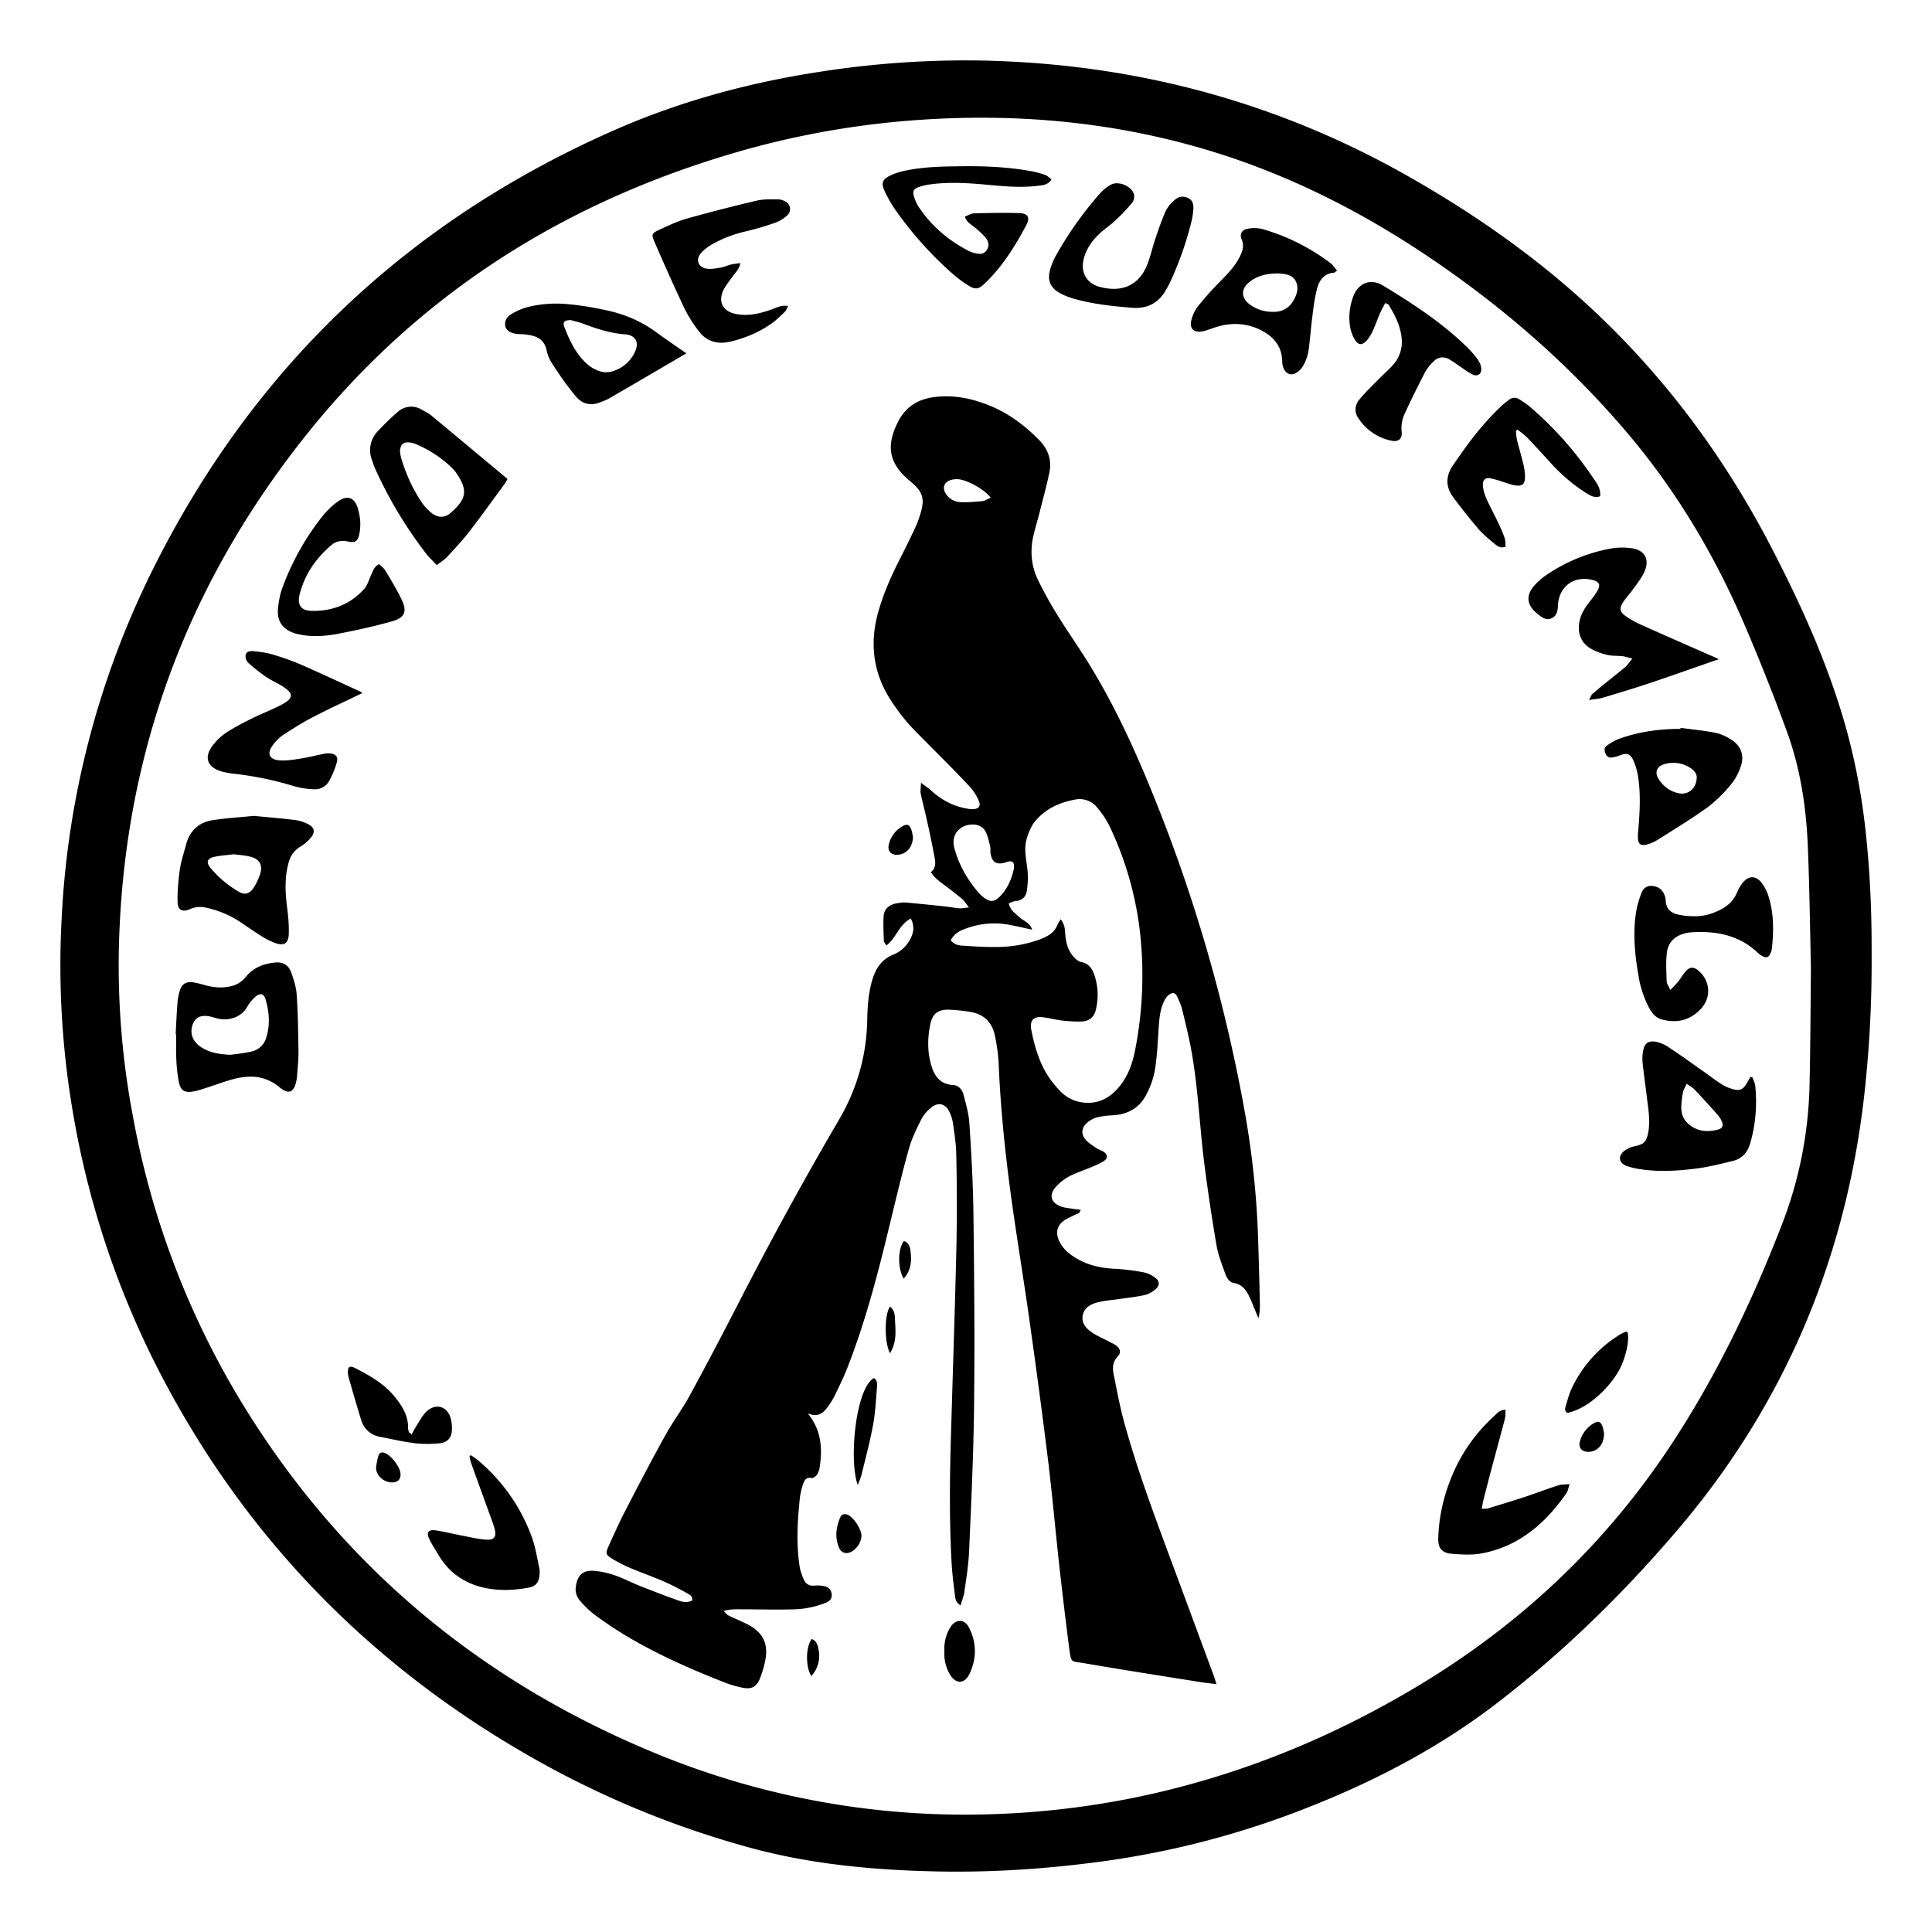 <svg xmlns="http://www.w3.org/2000/svg" width="48" height="48" viewBox="0 0 48 48" fill="currentColor"><path d="M24.616 1.51c3.703 .108 7.174 1.05 10.398 2.885c1.68 .957 3.251 2.061 4.655 3.392c1.81 1.714 3.255 3.7 4.39 5.91c.673 1.307 1.28 2.643 1.707 4.053c.317 1.042 .514 2.107 .614 3.191c.09 .92 .124 1.844 .12 2.771a29.833 29.833 0 0 1 -.17 3.377c-.444 4.12 -1.971 7.785 -4.674 10.947c-1.353 1.583 -2.838 3.032 -4.495 4.302c-1.565 1.196 -3.303 2.067 -5.147 2.752a21.83 21.83 0 0 1 -4.824 1.182c-1.29 .167 -2.585 .249 -3.884 .224c-1.587 -.032 -3.165 -.176 -4.702 -.598a23.404 23.404 0 0 1 -5.507 -2.301c-4.018 -2.314 -7.102 -5.52 -9.205 -9.648a22.095 22.095 0 0 1 -2.092 -6.38a21.612 21.612 0 0 1 -.27 -4.721a21.831 21.831 0 0 1 2.26 -8.686c2.492 -5.014 6.32 -8.654 11.454 -10.92c1.642 -.724 3.362 -1.19 5.136 -1.46a23.402 23.402 0 0 1 4.236 -.273zm-1.736 1.466a21.505 21.505 0 0 0 -4.445 .767c-4.393 1.25 -8.077 3.573 -10.914 7.173c-2.93 3.717 -4.466 7.94 -4.568 12.672a20.07 20.07 0 0 0 .35 4.151a20.887 20.887 0 0 0 2.72 7.138c2.416 3.947 5.786 6.791 10.05 8.594a20.148 20.148 0 0 0 8.718 1.597a21.166 21.166 0 0 0 3.364 -.4c2.534 -.514 4.895 -1.469 7.107 -2.801c2.501 -1.508 4.577 -3.454 6.197 -5.883c1.164 -1.748 2.063 -3.625 2.82 -5.58c.424 -1.102 .648 -2.243 .678 -3.42c.023 -.982 .025 -1.963 .035 -2.924c-.023 -1.009 -.035 -1.997 -.075 -2.984c-.038 -1.005 -.186 -1.997 -.538 -2.945a52.65 52.65 0 0 0 -1.065 -2.675c-.726 -1.675 -1.652 -3.235 -2.832 -4.638c-1.45 -1.723 -3.133 -3.189 -5 -4.444c-1.569 -1.055 -3.24 -1.917 -5.042 -2.508c-2.46 -.804 -4.983 -1.063 -7.56 -.89zm1.707 7.1c.474 .193 .872 .493 1.228 .855c.22 .223 .32 .49 .258 .8c-.067 .325 -.155 .647 -.237 .97c-.05 .203 -.113 .402 -.16 .604c-.087 .378 -.058 .752 .112 1.1c.142 .295 .301 .581 .473 .859c.233 .38 .49 .745 .727 1.121c.62 .988 1.117 2.039 1.56 3.114a39.454 39.454 0 0 1 2.361 8.032c.2 1.09 .317 2.188 .35 3.297c.017 .514 .03 1.03 .042 1.543c.002 .126 0 .249 -.036 .38l-.05 -.119c-.065 -.154 -.12 -.31 -.197 -.459c-.075 -.142 -.171 -.265 -.354 -.294c-.121 -.02 -.184 -.13 -.222 -.232c-.081 -.228 -.174 -.458 -.216 -.696a49.517 49.517 0 0 1 -.3 -2c-.125 -.973 -.158 -1.957 -.34 -2.922c-.06 -.313 -.137 -.624 -.212 -.935a1.586 1.586 0 0 0 -.1 -.274c-.032 -.067 -.063 -.165 -.154 -.144c-.064 .015 -.132 .08 -.167 .14c-.134 .23 -.149 .486 -.168 .745c-.023 .347 -.037 .696 -.094 1.036a2.054 2.054 0 0 1 -.216 .606c-.171 .33 -.463 .486 -.833 .507a1.9 1.9 0 0 0 -.392 .052a.637 .637 0 0 0 -.237 .128c-.142 .119 -.163 .284 -.042 .424c.076 .087 .18 .15 .277 .215c.05 .035 .117 .05 .167 .083c.107 .07 .116 .165 .01 .234c-.102 .067 -.221 .113 -.336 .161c-.172 .073 -.354 .13 -.52 .217a1.252 1.252 0 0 0 -.329 .255c-.19 .207 -.136 .405 .13 .5c.078 .026 .163 .035 .245 .047c.076 .013 .151 .021 .233 .032c-.02 .1 -.097 .1 -.155 .131c-.093 .048 -.193 .086 -.275 .148c-.155 .12 -.19 .284 -.115 .468a.87 .87 0 0 0 .302 .366c.324 .242 .697 .334 1.097 .352c.243 .013 .486 .046 .725 .09a.722 .722 0 0 1 .279 .136c.11 .081 .11 .192 .002 .282a.645 .645 0 0 1 -.254 .14c-.194 .046 -.396 .067 -.595 .096c-.199 .03 -.402 .042 -.597 .092c-.171 .044 -.333 .136 -.364 .334c-.031 .2 .103 .326 .251 .424c.116 .077 .245 .131 .369 .196c.073 .04 .153 .071 .218 .121c.102 .082 .12 .176 .03 .272c-.122 .13 -.129 .278 -.1 .428c.08 .395 .152 .793 .258 1.18c.315 1.155 .734 2.276 1.15 3.4c.359 .964 .715 1.931 1.073 2.896c.023 .065 .044 .13 .077 .232c-.153 -.019 -.28 -.032 -.406 -.052c-.957 -.153 -1.915 -.301 -2.87 -.466c-.345 -.06 -.335 .012 -.387 -.393c-.086 -.676 -.168 -1.353 -.243 -2.03c-.097 -.877 -.174 -1.758 -.281 -2.635a193.494 193.494 0 0 0 -.436 -3.289c-.121 -.875 -.262 -1.746 -.391 -2.62c-.191 -1.29 -.34 -2.58 -.396 -3.88c-.01 -.25 -.044 -.5 -.095 -.744c-.067 -.332 -.276 -.541 -.62 -.593a3.916 3.916 0 0 0 -.54 -.055c-.258 -.002 -.392 .105 -.444 .355c-.074 .351 -.078 .706 .03 1.053c.079 .257 .227 .445 .525 .463c.157 .01 .239 .121 .272 .253c.061 .234 .128 .474 .143 .712c.048 .75 .092 1.502 .1 2.251c.02 1.594 .034 3.187 .015 4.78c-.013 1.19 -.071 2.38 -.122 3.567c-.014 .347 -.07 .692 -.119 1.036c-.015 .105 -.059 .207 -.094 .33c-.12 -.073 -.13 -.167 -.14 -.25c-.034 -.276 -.07 -.554 -.084 -.83c-.06 -1.098 -.044 -2.199 -.01 -3.297c.045 -1.543 .098 -3.089 .133 -4.632a55.29 55.29 0 0 0 -.006 -2.193c-.004 -.263 -.046 -.526 -.084 -.787a.922 .922 0 0 0 -.098 -.294c-.09 -.176 -.262 -.222 -.421 -.1a.91 .91 0 0 0 -.258 .294c-.122 .24 -.245 .489 -.316 .747c-.17 .602 -.312 1.212 -.461 1.82c-.298 1.24 -.614 2.474 -1.083 3.66c-.088 .22 -.193 .432 -.296 .645a1.712 1.712 0 0 1 -.127 .216c-.124 .19 -.264 .352 -.545 .231c.333 .408 .367 .854 .298 1.322a.495 .495 0 0 1 -.065 .197c-.03 .043 -.101 .096 -.145 .087c-.124 -.023 -.17 .05 -.199 .138a1.654 1.654 0 0 0 -.084 .345c-.06 .561 -.094 1.123 -.012 1.685c.016 .121 .058 .242 .109 .357c.048 .11 .142 .163 .272 .148a.757 .757 0 0 1 .247 .017c.105 .023 .166 .096 .174 .207c.008 .11 -.059 .165 -.147 .202a2.334 2.334 0 0 1 -.859 .165c-.404 .01 -.808 -.002 -1.214 -.002c-.145 0 -.29 -.01 -.466 .042c.055 .052 .08 .09 .118 .109c.086 .046 .178 .081 .266 .123c.088 .042 .18 .08 .264 .127c.335 .196 .46 .464 .391 .844a2.68 2.68 0 0 1 -.131 .46c-.084 .22 -.212 .29 -.442 .242a2.678 2.678 0 0 1 -.403 -.115c-.865 -.337 -1.713 -.71 -2.511 -1.189a9.782 9.782 0 0 1 -.78 -.526a2.357 2.357 0 0 1 -.343 -.334a.43 .43 0 0 1 -.096 -.372c.04 -.26 .176 -.388 .44 -.367c.171 .012 .345 .052 .509 .106c.211 .071 .41 .176 .615 .26c.323 .127 .648 .254 .977 .37c.108 .04 .228 .062 .345 -.001c.017 -.105 -.06 -.142 -.123 -.176a6.793 6.793 0 0 0 -.577 -.294c-.28 -.121 -.571 -.223 -.854 -.342a3.58 3.58 0 0 1 -.427 -.22c-.164 -.098 -.176 -.133 -.101 -.303c.136 -.304 .274 -.61 .427 -.906c.323 -.624 .648 -1.249 .989 -1.863c.184 -.334 .417 -.643 .6 -.977c.403 -.74 .795 -1.485 1.18 -2.234a94.56 94.56 0 0 1 2.537 -4.634c.44 -.752 .679 -1.577 .698 -2.458c.006 -.334 .027 -.669 .121 -.992c.084 -.293 .23 -.529 .537 -.65a.81 .81 0 0 0 .435 -.432a.484 .484 0 0 0 -.012 -.46c-.294 .153 -.358 .483 -.606 .669c-.027 -.05 -.06 -.082 -.062 -.115c-.007 -.2 -.017 -.401 -.007 -.602c.013 -.19 .136 -.296 .323 -.33c.075 -.012 .153 -.027 .228 -.02c.327 .029 .652 .062 .978 .098c.118 .012 .235 .037 .352 .046c.065 .004 .132 -.01 .241 -.023c-.073 -.092 -.11 -.157 -.165 -.205a9.968 9.968 0 0 0 -.394 -.311c-.138 -.104 -.287 -.198 -.388 -.361c.12 -.09 .118 -.22 .097 -.34a23.993 23.993 0 0 0 -.193 -.938c-.048 -.224 -.109 -.445 -.155 -.67c-.015 -.07 .002 -.145 .006 -.272c.118 .09 .195 .142 .264 .204c.26 .236 .56 .389 .907 .443c.034 .006 .07 .01 .105 .01c.163 -.001 .222 -.079 .153 -.225a1.243 1.243 0 0 0 -.201 -.315c-.235 -.257 -.482 -.504 -.727 -.752l-.52 -.523a10.876 10.876 0 0 1 -.255 -.266a4.723 4.723 0 0 1 -.434 -.562c-.473 -.693 -.58 -1.445 -.356 -2.251c.128 -.458 .32 -.89 .534 -1.312c.13 -.255 .256 -.51 .377 -.768c.053 -.113 .097 -.232 .134 -.351c.122 -.393 .067 -.562 -.249 -.823c-.53 -.436 -.61 -.867 -.304 -1.474c.218 -.433 .58 -.6 1.033 -.63c.434 -.03 .846 .062 1.244 .225zm-.502 30.38c.18 .369 .18 .755 .004 1.127c-.124 .26 -.342 .263 -.49 .017a1.021 1.021 0 0 1 -.136 -.573a1.037 1.037 0 0 1 .14 -.586c.144 -.232 .362 -.23 .482 .014zm-3.917 .264c.146 .059 .157 .197 .178 .32a.733 .733 0 0 1 -.189 .601c-.147 -.236 -.14 -.722 .01 -.92zm-8.47 -4.567c.06 .042 .122 .08 .178 .128a4.481 4.481 0 0 1 1.337 1.908c.09 .247 .13 .51 .186 .767c.013 .052 .009 .11 .005 .167c-.01 .173 -.084 .284 -.25 .317c-.762 .153 -1.736 .067 -2.247 -.787c-.082 -.138 -.172 -.272 -.241 -.414c-.08 -.164 -.023 -.244 .159 -.217c.22 .032 .436 .088 .656 .13c.196 .037 .395 .085 .594 .1c.206 .015 .267 -.071 .212 -.271c-.04 -.147 -.098 -.289 -.149 -.433c-.144 -.399 -.289 -.795 -.431 -1.194c-.021 -.057 -.03 -.115 -.042 -.174c.01 -.008 .02 -.018 .033 -.027zm25.707 -1.127c-.004 .083 .002 .156 -.017 .225c-.106 .41 -.22 .819 -.328 1.228c-.07 .261 -.137 .524 -.204 .787c-.016 .065 -.027 .132 -.044 .22c.067 -.005 .116 .002 .157 -.01c.313 -.097 .627 -.19 .937 -.293c.27 -.09 .538 -.192 .808 -.28c.076 -.025 .16 -.019 .283 -.031c-.033 .098 -.04 .167 -.075 .219c-.52 .75 -1.175 1.324 -2.101 1.501c-.235 .046 -.486 .032 -.73 .013c-.274 -.019 -.368 -.136 -.357 -.411c.016 -.468 .11 -.923 .276 -1.362a4.148 4.148 0 0 1 1.108 -1.646c.074 -.069 .138 -.16 .287 -.16zm-16.351 2.606c.144 .052 .351 .355 .35 .534a.499 .499 0 0 1 -.235 .376c-.124 .078 -.26 .05 -.319 -.081c-.113 -.255 -.081 -.516 .028 -.767c.031 -.073 .1 -.09 .176 -.062zm.66 -3.394c.081 .052 .081 .14 .075 .217c-.027 .318 -.04 .64 -.099 .953c-.075 .409 -.184 .812 -.282 1.217c-.023 .094 -.063 .18 -.097 .27c-.226 -.612 -.052 -2.414 .402 -2.657zm-12.16 1.859c.163 .056 .393 .355 .397 .526c.005 .13 -.069 .205 -.203 .207c-.226 .006 -.427 -.2 -.402 -.386a1.64 1.64 0 0 1 .057 -.282c.02 -.065 .075 -.092 .15 -.065zm30.256 -.666c.025 .07 .033 .148 .042 .175c.004 .276 -.155 .453 -.375 .464c-.17 .008 -.27 -.098 -.224 -.26a.74 .74 0 0 1 .345 -.45c.11 -.063 .166 -.044 .212 .07zm-30.983 -1.44c.366 .189 .724 .391 .988 .72c.18 .225 .331 .465 .323 .77c0 .033 .012 .067 .023 .1c.006 .008 .02 .017 .065 .056c.056 -.098 .098 -.181 .149 -.258c.07 -.11 .134 -.232 .23 -.318c.226 -.202 .499 -.125 .589 .165a.93 .93 0 0 1 .029 .349c-.015 .165 -.134 .267 -.291 .282a2.95 2.95 0 0 1 -.622 0c-.29 -.036 -.576 -.103 -.863 -.159a.583 .583 0 0 1 -.474 -.42c-.109 -.35 -.21 -.706 -.312 -1.059a.435 .435 0 0 1 -.017 -.102c-.008 -.159 .04 -.2 .183 -.125zm31.605 -.901c.065 .18 -.044 .666 -.214 .967c-.222 .394 -.729 .925 -1.273 1.046c-.086 -.042 -.06 -.12 -.042 -.18c.046 -.152 .086 -.309 .155 -.45c.268 -.55 .664 -.989 1.183 -1.314c.042 -.025 .086 -.046 .13 -.065c.02 -.01 .042 -.004 .061 -.004zm-18.323 -.629c.139 .102 .122 .26 .13 .395c.015 .25 .032 .507 -.128 .766c-.144 -.296 -.138 -.946 -.002 -1.16zm.348 -1.629c.124 .042 .155 .15 .166 .26c.027 .233 .018 .465 -.172 .676c-.153 -.267 -.145 -.735 .006 -.936zm18.708 -4.943a.87 .87 0 0 1 .268 .113c.296 .196 .585 .403 .876 .608c.16 .112 .314 .234 .478 .336c.086 .054 .188 .092 .287 .119c.148 .04 .234 -.002 .314 -.136l.1 -.171c.017 .002 .032 .004 .049 .004c.025 .073 .067 .146 .073 .222c.046 .482 .008 .958 -.128 1.426c-.067 .227 -.205 .38 -.434 .434c-.303 .073 -.61 .153 -.92 .19c-.45 .057 -.904 .084 -1.357 .017a1.78 1.78 0 0 1 -.364 -.086c-.18 -.067 -.214 -.227 -.07 -.357a.626 .626 0 0 1 .277 -.13c.214 -.045 .283 -.1 .33 -.312c.062 -.293 .012 -.583 -.024 -.871c-.035 -.297 -.08 -.593 -.11 -.89a1.036 1.036 0 0 1 .012 -.29c.031 -.2 .144 -.276 .343 -.226zm.74 1.038c-.038 .084 -.078 .142 -.09 .205a2.198 2.198 0 0 0 -.044 .37c-.007 .248 .121 .421 .337 .528c.182 .09 .377 .085 .57 .035c.117 -.031 .146 -.092 .1 -.202a.544 .544 0 0 0 -.098 -.159a28.79 28.79 0 0 0 -.574 -.63c-.048 -.053 -.117 -.088 -.201 -.147zm-15.195 -7.062c-.402 .074 -.76 .24 -1.016 .569c-.085 .11 -.138 .256 -.182 .392c-.081 .261 -.014 .522 .015 .785c.019 .17 .01 .347 -.015 .516c-.02 .148 -.113 .249 -.283 .26c-.056 .003 -.109 .037 -.167 .058a.448 .448 0 0 0 .138 .23l.126 .112c.1 .092 .255 .13 .318 .31c-.19 -.04 -.352 -.078 -.515 -.11a2.026 2.026 0 0 0 -1.131 .082c-.149 .052 -.291 .123 -.377 .292c.094 .121 .218 .13 .333 .136c.278 .019 .557 .036 .836 .03a3.12 3.12 0 0 0 1.064 -.195c.178 -.07 .343 -.159 .417 -.353c.016 -.044 .046 -.081 .08 -.14c.108 .14 .106 .25 .114 .36c.013 .19 .055 .375 .172 .528c.055 .073 .138 .156 .222 .173c.189 .036 .272 .159 .327 .315c.098 .282 .11 .573 .042 .865c-.044 .188 -.16 .29 -.354 .299c-.16 .006 -.32 -.007 -.48 -.023c-.16 -.02 -.314 -.06 -.473 -.082c-.243 -.031 -.344 .073 -.298 .316c.071 .363 .172 .72 .354 1.042c.099 .173 .226 .334 .365 .478a.936 .936 0 0 0 .611 .286c.342 .027 .61 -.117 .828 -.366c.24 -.275 .358 -.607 .425 -.962a9.68 9.68 0 0 0 .13 -2.782a8.325 8.325 0 0 0 -.769 -2.759a2.273 2.273 0 0 0 -.297 -.45a.557 .557 0 0 0 -.56 -.212zm-19.479 4.286c.065 .181 .128 .371 .14 .561c.032 .472 .038 .944 .045 1.416c.002 .2 -.021 .403 -.036 .604a.793 .793 0 0 1 -.017 .123c-.06 .286 -.188 .347 -.417 .159c-.356 -.297 -.745 -.313 -1.162 -.2c-.235 .064 -.463 .152 -.696 .225c-.098 .031 -.199 .065 -.301 .081c-.195 .032 -.298 -.027 -.34 -.219a3.832 3.832 0 0 1 -.067 -.6c-.01 -.2 -.002 -.402 -.002 -.605c-.006 .004 -.01 .004 -.014 .002c.014 -.263 .025 -.528 .046 -.791a1.38 1.38 0 0 1 .06 -.305c.055 -.159 .155 -.22 .325 -.197c.096 .013 .19 .042 .285 .067c.203 .057 .408 .082 .62 .038a.65 .65 0 0 0 .404 -.236c.185 -.232 .44 -.33 .73 -.36c.192 -.02 .334 .061 .397 .237zm-.888 .616a.944 .944 0 0 0 -.197 .24c-.146 .271 -.482 .376 -.777 .288c-.08 -.023 -.161 -.048 -.243 -.054c-.186 -.013 -.304 .077 -.352 .255c-.056 .206 .027 .4 .235 .528c.216 .138 .463 .171 .72 .182c.172 -.025 .346 -.04 .514 -.08a.486 .486 0 0 0 .362 -.317c.111 -.328 .088 -.658 -.008 -.982c-.042 -.144 -.14 -.163 -.254 -.06zm37.44 -2.811c.065 .09 .117 .192 .15 .296c.14 .433 .137 .875 .088 1.322a.407 .407 0 0 1 -.029 .1c-.048 .115 -.103 .136 -.211 .078a.59 .59 0 0 1 -.101 -.073c-.457 -.437 -1.016 -.552 -1.623 -.518a1.28 1.28 0 0 0 -.126 .012c-.28 .053 -.484 .207 -.518 .497c-.029 .24 -.012 .485 -.004 .727c.007 .05 .048 .102 .09 .199c.086 -.09 .15 -.15 .201 -.218c.065 -.081 .116 -.175 .185 -.25c.1 -.111 .199 -.109 .31 -.015c.295 .25 .329 .664 .067 .948c-.266 .286 -.597 .37 -.974 .267c-.153 -.041 -.243 -.156 -.317 -.288a2.6 2.6 0 0 1 -.268 -.829c-.09 -.516 -.136 -1.036 -.054 -1.556c.025 -.156 .073 -.31 .128 -.459c.04 -.109 .121 -.19 .251 -.186c.142 .006 .256 .067 .316 .203c.023 .05 .038 .106 .04 .16c.006 .19 .115 .301 .283 .343c.147 .036 .302 .048 .452 .048c.241 0 .468 -.073 .677 -.192a.808 .808 0 0 0 .358 -.393a1.07 1.07 0 0 1 .132 -.234c.157 -.202 .346 -.2 .497 .01zm-37.475 -1.686c.354 .035 .693 .062 1.03 .104a1 1 0 0 1 .316 .102c.162 .082 .185 .2 .065 .339a.988 .988 0 0 1 -.251 .215a.656 .656 0 0 0 -.304 .428c-.1 .378 -.075 .756 -.025 1.138c.025 .198 .042 .4 .036 .601c-.007 .251 -.124 .316 -.36 .224a1.805 1.805 0 0 1 -.298 -.15c-.172 -.107 -.337 -.222 -.505 -.335a2.476 2.476 0 0 0 -.878 -.382a.626 .626 0 0 0 -.408 .03c-.193 .087 -.31 .033 -.314 -.176c-.006 -.27 .019 -.539 .056 -.806c.03 -.205 .099 -.403 .151 -.606c.088 -.346 .31 -.561 .658 -.618c.346 -.054 .693 -.073 1.03 -.108zm17.857 .215c-.33 .002 -.54 .263 -.456 .578c.113 .422 .324 .794 .613 1.124a.696 .696 0 0 0 .107 .1c.166 .134 .27 .13 .42 -.021c.186 -.19 .284 -.426 .34 -.68a.28 .28 0 0 0 .003 -.084c-.004 -.08 -.048 -.113 -.126 -.1c-.033 .006 -.067 .02 -.098 .029c-.21 .06 -.319 -.007 -.357 -.222c-.01 -.06 .003 -.127 -.012 -.185c-.03 -.122 -.055 -.245 -.109 -.356c-.06 -.12 -.18 -.185 -.325 -.183zm-18.358 .739c-.178 .023 -.34 .031 -.494 .067c-.162 .035 -.195 .131 -.093 .259c.2 .246 .442 .445 .713 .605c.144 .086 .266 .055 .362 -.09c.075 -.114 .136 -.244 .174 -.373c.058 -.199 -.025 -.345 -.226 -.401c-.145 -.042 -.3 -.048 -.436 -.067zm16.83 -.627c.028 .074 .037 .16 .045 .197c-.004 .255 -.165 .428 -.373 .443c-.159 .01 -.26 -.084 -.23 -.239a.696 .696 0 0 1 .362 -.48c.095 -.052 .155 -.027 .195 .08zm19.116 -2.514c.289 .04 .58 .067 .865 .123c.134 .025 .264 .09 .381 .161c.256 .157 .348 .401 .247 .683a1.39 1.39 0 0 1 -.236 .434a3.535 3.535 0 0 1 -.578 .568c-.407 .293 -.836 .552 -1.26 .821a.975 .975 0 0 1 -.249 .107c-.157 .044 -.226 -.007 -.23 -.17c-.002 -.09 .01 -.18 .017 -.269c.033 -.43 .054 -.86 -.02 -1.288a1.479 1.479 0 0 0 -.117 -.376c-.064 -.133 -.138 -.165 -.262 -.133l-.066 .022a.854 .854 0 0 1 -.2 .054c-.077 .01 -.131 -.029 -.16 -.104c-.03 -.073 -.028 -.146 .035 -.19c.09 -.063 .186 -.123 .289 -.163c.455 -.171 .93 -.24 1.414 -.253c.042 -.002 .084 0 .126 0c0 -.008 .002 -.018 .004 -.027zm-.417 .906c-.176 .055 -.23 .205 -.13 .362c.12 .188 .29 .317 .513 .359c.23 .044 .434 -.127 .436 -.403c0 -.067 -.05 -.157 -.142 -.217a.772 .772 0 0 0 -.677 -.1zm-35.045 -2.811c.159 .016 .32 .035 .471 .079c.233 .069 .465 .148 .69 .244c.485 .211 .965 .437 1.445 .656c.031 .012 .052 .027 .109 .06c-.432 .21 -.836 .393 -1.232 .6c-.258 .134 -.507 .29 -.75 .45a1.05 1.05 0 0 0 -.25 .252c-.148 .198 -.085 .352 .164 .371c.17 .015 .346 -.014 .517 -.042c.2 -.03 .396 -.081 .593 -.12a.562 .562 0 0 1 .145 -.011c.144 .012 .216 .083 .176 .22a2.154 2.154 0 0 1 -.197 .475a.398 .398 0 0 1 -.373 .197a2.05 2.05 0 0 1 -.492 -.076a8.215 8.215 0 0 0 -1.47 -.307a2.168 2.168 0 0 1 -.33 -.058c-.366 -.109 -.45 -.361 -.211 -.662c.09 -.113 .199 -.22 .318 -.299c.197 -.13 .407 -.24 .618 -.344c.237 -.12 .486 -.213 .72 -.332c.359 -.182 .363 -.299 .026 -.506c-.126 -.075 -.262 -.133 -.381 -.217a4.386 4.386 0 0 1 -.438 -.349a.24 .24 0 0 1 -.057 -.185c.017 -.086 .113 -.105 .189 -.096zm34.22 -2.56c.35 .037 .486 .275 .341 .592c-.065 .144 -.165 .272 -.258 .401c-.083 .12 -.186 .226 -.266 .347c-.102 .157 -.086 .246 .07 .355c.119 .084 .249 .152 .383 .213c.56 .25 1.123 .497 1.682 .743c.067 .028 .13 .057 .243 .107c-.605 .21 -1.163 .41 -1.724 .597c-.383 .128 -.77 .245 -1.158 .36c-.097 .029 -.202 .035 -.346 .058c.042 -.075 .054 -.121 .084 -.148c.13 -.115 .266 -.224 .402 -.335c.134 -.11 .274 -.215 .406 -.327c.061 -.053 .105 -.122 .187 -.218c-.107 -.027 -.174 -.052 -.243 -.06c-.124 -.015 -.256 -.002 -.375 -.031a1.53 1.53 0 0 1 -.442 -.172c-.23 -.152 -.308 -.386 -.256 -.658c.036 -.181 .13 -.336 .243 -.48c.074 -.092 .147 -.186 .205 -.288c.082 -.144 .044 -.221 -.11 -.261c-.457 -.123 -.838 .142 -.87 .606c-.008 .133 -.015 .275 -.157 .34c-.155 .07 -.266 -.038 -.373 -.125c-.25 -.207 -.272 -.445 -.058 -.687a1.62 1.62 0 0 1 .314 -.272a4.2 4.2 0 0 1 1.575 -.645a1.71 1.71 0 0 1 .5 -.013zm-31.619 -.982c.06 .202 .078 .41 .038 .618c-.04 .209 -.113 .244 -.32 .192a.518 .518 0 0 0 -.24 .017a.372 .372 0 0 0 -.142 .085c-.38 .324 -.655 .72 -.78 1.207c-.072 .268 .024 .418 .299 .422c.51 .009 .961 -.16 1.305 -.551c.083 -.096 .117 -.234 .174 -.353c.041 -.088 .067 -.194 .192 -.257c.05 .05 .115 .094 .153 .155c.145 .244 .296 .488 .417 .747c.128 .27 .065 .428 -.226 .512c-.421 .121 -.85 .215 -1.28 .3c-.32 .065 -.65 .103 -.978 .045c-.055 -.01 -.111 -.02 -.164 -.036c-.312 -.094 -.465 -.3 -.433 -.624c.016 -.178 .052 -.36 .115 -.529a6.434 6.434 0 0 1 1.001 -1.775a1.92 1.92 0 0 1 .38 -.357c.23 -.163 .41 -.092 .49 .182zm1.588 -2.456c.08 .044 .164 .083 .233 .14c.632 .524 1.26 1.05 1.896 1.579c-.032 .058 -.049 .096 -.074 .127c-.293 .397 -.58 .8 -.882 1.19c-.17 .22 -.362 .422 -.55 .627c-.068 .069 -.151 .119 -.252 .196c-.103 -.11 -.19 -.19 -.262 -.282a10.568 10.568 0 0 1 -1.265 -2.105c-.031 -.069 -.054 -.142 -.08 -.215a.678 .678 0 0 1 .153 -.735c.153 -.16 .31 -.32 .48 -.464a.496 .496 0 0 1 .603 -.058zm27.274 -.255c.088 .057 .178 .113 .255 .18a8.714 8.714 0 0 1 1.576 1.775c.09 .127 .19 .259 .17 .45c-.147 .049 -.248 -.022 -.346 -.08a4.299 4.299 0 0 1 -.903 -.771c-.189 -.205 -.375 -.412 -.568 -.612c-.069 -.071 -.155 -.127 -.232 -.192l-.044 .027c.008 .08 .01 .159 .03 .236c.05 .203 .11 .403 .158 .606c.023 .094 .036 .192 .038 .288c.004 .204 -.067 .26 -.272 .223c-.067 -.012 -.134 -.037 -.201 -.058c-.093 -.03 -.185 -.065 -.279 -.088c-.094 -.023 -.212 -.067 -.27 .027c-.04 .063 -.023 .171 -.004 .255c.023 .1 .067 .196 .11 .29c.08 .17 .17 .334 .25 .506c.059 .125 .117 .252 .161 .384c.023 .067 .017 .144 .023 .209c-.125 .05 -.203 -.01 -.27 -.067c-.138 -.115 -.283 -.23 -.4 -.366a15.052 15.052 0 0 1 -.624 -.783c-.195 -.257 -.2 -.528 -.02 -.793c.365 -.537 .749 -1.057 1.228 -1.5c.05 -.048 .107 -.087 .162 -.131a.214 .214 0 0 1 .272 -.015zm-27.816 1.307c.008 .042 .016 .111 .037 .176c.122 .395 .29 .766 .526 1.105c.063 .09 .145 .17 .23 .238c.151 .117 .32 .119 .461 -.005c.405 -.352 .424 -.563 .174 -.952a1.082 1.082 0 0 0 -.13 -.163a2.9 2.9 0 0 0 -.92 -.603a.533 .533 0 0 0 -.14 -.036c-.16 -.016 -.236 .052 -.238 .24zm13.844 .673a.48 .48 0 0 0 -.145 .017c-.18 .046 -.238 .196 -.134 .35c.082 .124 .21 .195 .35 .203c.185 .01 .373 -.008 .557 -.025c.063 -.006 .122 -.05 .204 -.086c-.178 -.223 -.606 -.453 -.832 -.46zm10.588 -4.805c.74 .449 1.462 .92 2.084 1.53a2.9 2.9 0 0 1 .21 .234a.79 .79 0 0 1 .092 .138c.06 .113 .06 .247 0 .292c-.092 .07 -.174 .009 -.252 -.035c-.09 -.052 -.171 -.117 -.26 -.175c-.081 -.055 -.158 -.113 -.244 -.16a.304 .304 0 0 0 -.384 .057a1.118 1.118 0 0 0 -.207 .26c-.176 .338 -.346 .68 -.505 1.027a.86 .86 0 0 0 -.08 .465c.017 .167 -.077 .25 -.245 .218a1.285 1.285 0 0 1 -.84 -.575c-.098 -.15 -.075 -.317 .034 -.449c.14 -.171 .302 -.326 .457 -.484c.125 -.13 .266 -.247 .383 -.382a.843 .843 0 0 0 .214 -.616c-.021 -.322 -.16 -.602 -.325 -.87c-.01 -.014 -.034 -.02 -.086 -.047c-.05 .1 -.098 .181 -.136 .27c-.06 .14 -.111 .285 -.174 .423a1.08 1.08 0 0 1 -.142 .23c-.118 .138 -.225 .131 -.313 -.027a.984 .984 0 0 1 -.109 -.311c-.04 -.251 -.01 -.5 .076 -.74c.109 -.305 .402 -.486 .752 -.273zm-20.198 .463c.312 .03 .622 .086 .926 .153c.44 .096 .846 .273 1.213 .543c.226 .167 .463 .325 .742 .52c-.664 .388 -1.282 .751 -1.902 1.11c-.072 .042 -.151 .072 -.229 .103c-.243 .098 -.454 .052 -.62 -.15a6.965 6.965 0 0 1 -.412 -.55c-.118 -.18 -.264 -.363 -.304 -.566c-.065 -.323 -.277 -.384 -.536 -.417c-.063 -.009 -.126 -.006 -.189 -.01c-.168 -.015 -.29 -.09 -.308 -.205c-.025 -.146 .065 -.243 .176 -.305c.113 -.065 .237 -.12 .362 -.155a2.946 2.946 0 0 1 1.081 -.07zm17.2 -1.87c.61 .175 1.167 .457 1.674 .837c.067 .046 .113 .123 .174 .19c-.04 .03 -.055 .052 -.073 .054c-.241 .017 -.365 .18 -.42 .38c-.06 .226 -.092 .462 -.12 .695c-.04 .297 -.057 .596 -.101 .89a1.17 1.17 0 0 1 -.13 .349a.504 .504 0 0 1 -.17 .175c-.126 .075 -.25 .031 -.31 -.102a.458 .458 0 0 1 -.04 -.182c-.006 -.359 -.197 -.601 -.5 -.762c-.386 -.203 -.788 -.213 -1.197 -.073c-.098 .033 -.196 .073 -.3 .09c-.202 .035 -.313 -.078 -.26 -.278a.92 .92 0 0 1 .156 -.336a7.79 7.79 0 0 1 .555 -.623c.183 -.183 .36 -.37 .482 -.599c.075 -.144 .13 -.286 .055 -.455c-.057 -.128 .01 -.238 .155 -.261a.886 .886 0 0 1 .37 .01zm-17.187 2.26c-.166 0 -.21 .05 -.163 .172c.13 .34 .286 .666 .56 .915a.88 .88 0 0 0 .284 .171a.545 .545 0 0 0 .303 .027a.889 .889 0 0 0 .608 -.501c.109 -.232 .012 -.411 -.245 -.43c-.375 -.027 -.723 -.144 -1.069 -.274c-.1 -.035 -.209 -.058 -.278 -.08zm5.14 -3c.065 0 .14 .023 .197 .058a.21 .21 0 0 1 .036 .34a.858 .858 0 0 1 -.28 .176a7.308 7.308 0 0 1 -.721 .215a3.111 3.111 0 0 0 -.876 .334a1.131 1.131 0 0 0 -.26 .207c-.15 .167 -.077 .366 .147 .393c.113 .014 .235 -.01 .35 -.03c.081 -.014 .159 -.054 .239 -.073c.075 -.018 .148 -.023 .236 -.037c-.025 .152 -.12 .232 -.186 .326c-.08 .114 -.172 .221 -.233 .344c-.14 .29 -.014 .529 .302 .593c.312 .065 .607 -.01 .9 -.112c.122 -.044 .24 -.115 .405 -.084l-.054 .105a.19 .19 0 0 1 -.03 .041c-.11 .105 -.22 .215 -.345 .3c-.3 .21 -.635 .348 -.991 .435c-.32 .08 -.601 .01 -.803 -.26a3.437 3.437 0 0 1 -.364 -.583a58.647 58.647 0 0 1 -.727 -1.617c-.088 -.202 -.082 -.225 .122 -.32c.22 -.102 .444 -.208 .676 -.273a41.06 41.06 0 0 1 1.74 -.447c.168 -.04 .347 -.029 .52 -.031zm12.395 1.84c-.25 .006 -.484 .056 -.683 .217c-.211 .171 -.205 .395 .015 .555c.18 .132 .387 .19 .607 .182a.53 .53 0 0 0 .457 -.248c.098 -.157 .165 -.335 .077 -.512c-.083 -.17 -.266 -.18 -.435 -.194c-.009 -.002 -.023 0 -.038 0zm-3.544 -1.955a.277 .277 0 0 1 -.057 .211a4.64 4.64 0 0 1 -.417 .436c-.127 .12 -.276 .213 -.4 .335c-.178 .17 -.316 .37 -.377 .614c-.084 .33 .067 .603 .396 .693c.438 .119 .926 .054 1.171 -.526c.09 -.218 .138 -.451 .214 -.675c.08 -.236 .161 -.474 .264 -.7a.886 .886 0 0 1 .226 -.267c.096 -.085 .216 -.092 .333 -.033c.109 .056 .126 .165 .12 .27a1.89 1.89 0 0 1 -.053 .33a8.336 8.336 0 0 1 -.511 1.455a2.497 2.497 0 0 1 -.117 .221c-.174 .315 -.447 .466 -.811 .447c-.499 -.04 -1 -.09 -1.485 -.23a1.622 1.622 0 0 1 -.348 -.142c-.226 -.127 -.306 -.313 -.237 -.564c.032 -.119 .078 -.24 .139 -.348a8.9 8.9 0 0 1 1.095 -1.55c.078 -.088 .172 -.165 .272 -.223c.191 -.111 .532 .033 .583 .246zm-2.556 -.585c.115 .021 .233 .053 .344 .092c.056 .019 .104 .07 .161 .109c-.092 .15 -.226 .148 -.346 .163c-.398 .048 -.794 .016 -1.19 -.021c-.488 -.046 -.974 -.082 -1.462 -.017a1.476 1.476 0 0 0 -.285 .063c-.146 .048 -.178 .108 -.131 .252c.029 .092 .07 .184 .125 .264c.308 .453 .71 .801 1.192 1.056c.055 .03 .115 .055 .174 .07c.109 .028 .224 .051 .306 -.06c.084 -.114 .052 -.231 -.027 -.327a2.066 2.066 0 0 0 -.29 -.267c-.08 -.065 -.175 -.113 -.22 -.249c.08 -.03 .153 -.077 .229 -.08c.377 -.01 .752 -.018 1.129 -.006c.21 .007 .268 .109 .172 .293c-.279 .524 -.591 1.027 -1.023 1.443c-.173 .169 -.25 .173 -.46 .037a3.274 3.274 0 0 1 -.35 -.265a9.073 9.073 0 0 1 -1.443 -1.618a2.903 2.903 0 0 1 -.262 -.474c-.07 -.155 -.032 -.25 .117 -.33c.109 -.057 .23 -.1 .352 -.128c.423 -.096 .857 -.115 1.29 -.12c.637 -.013 1.27 .005 1.898 .12z"/></svg>